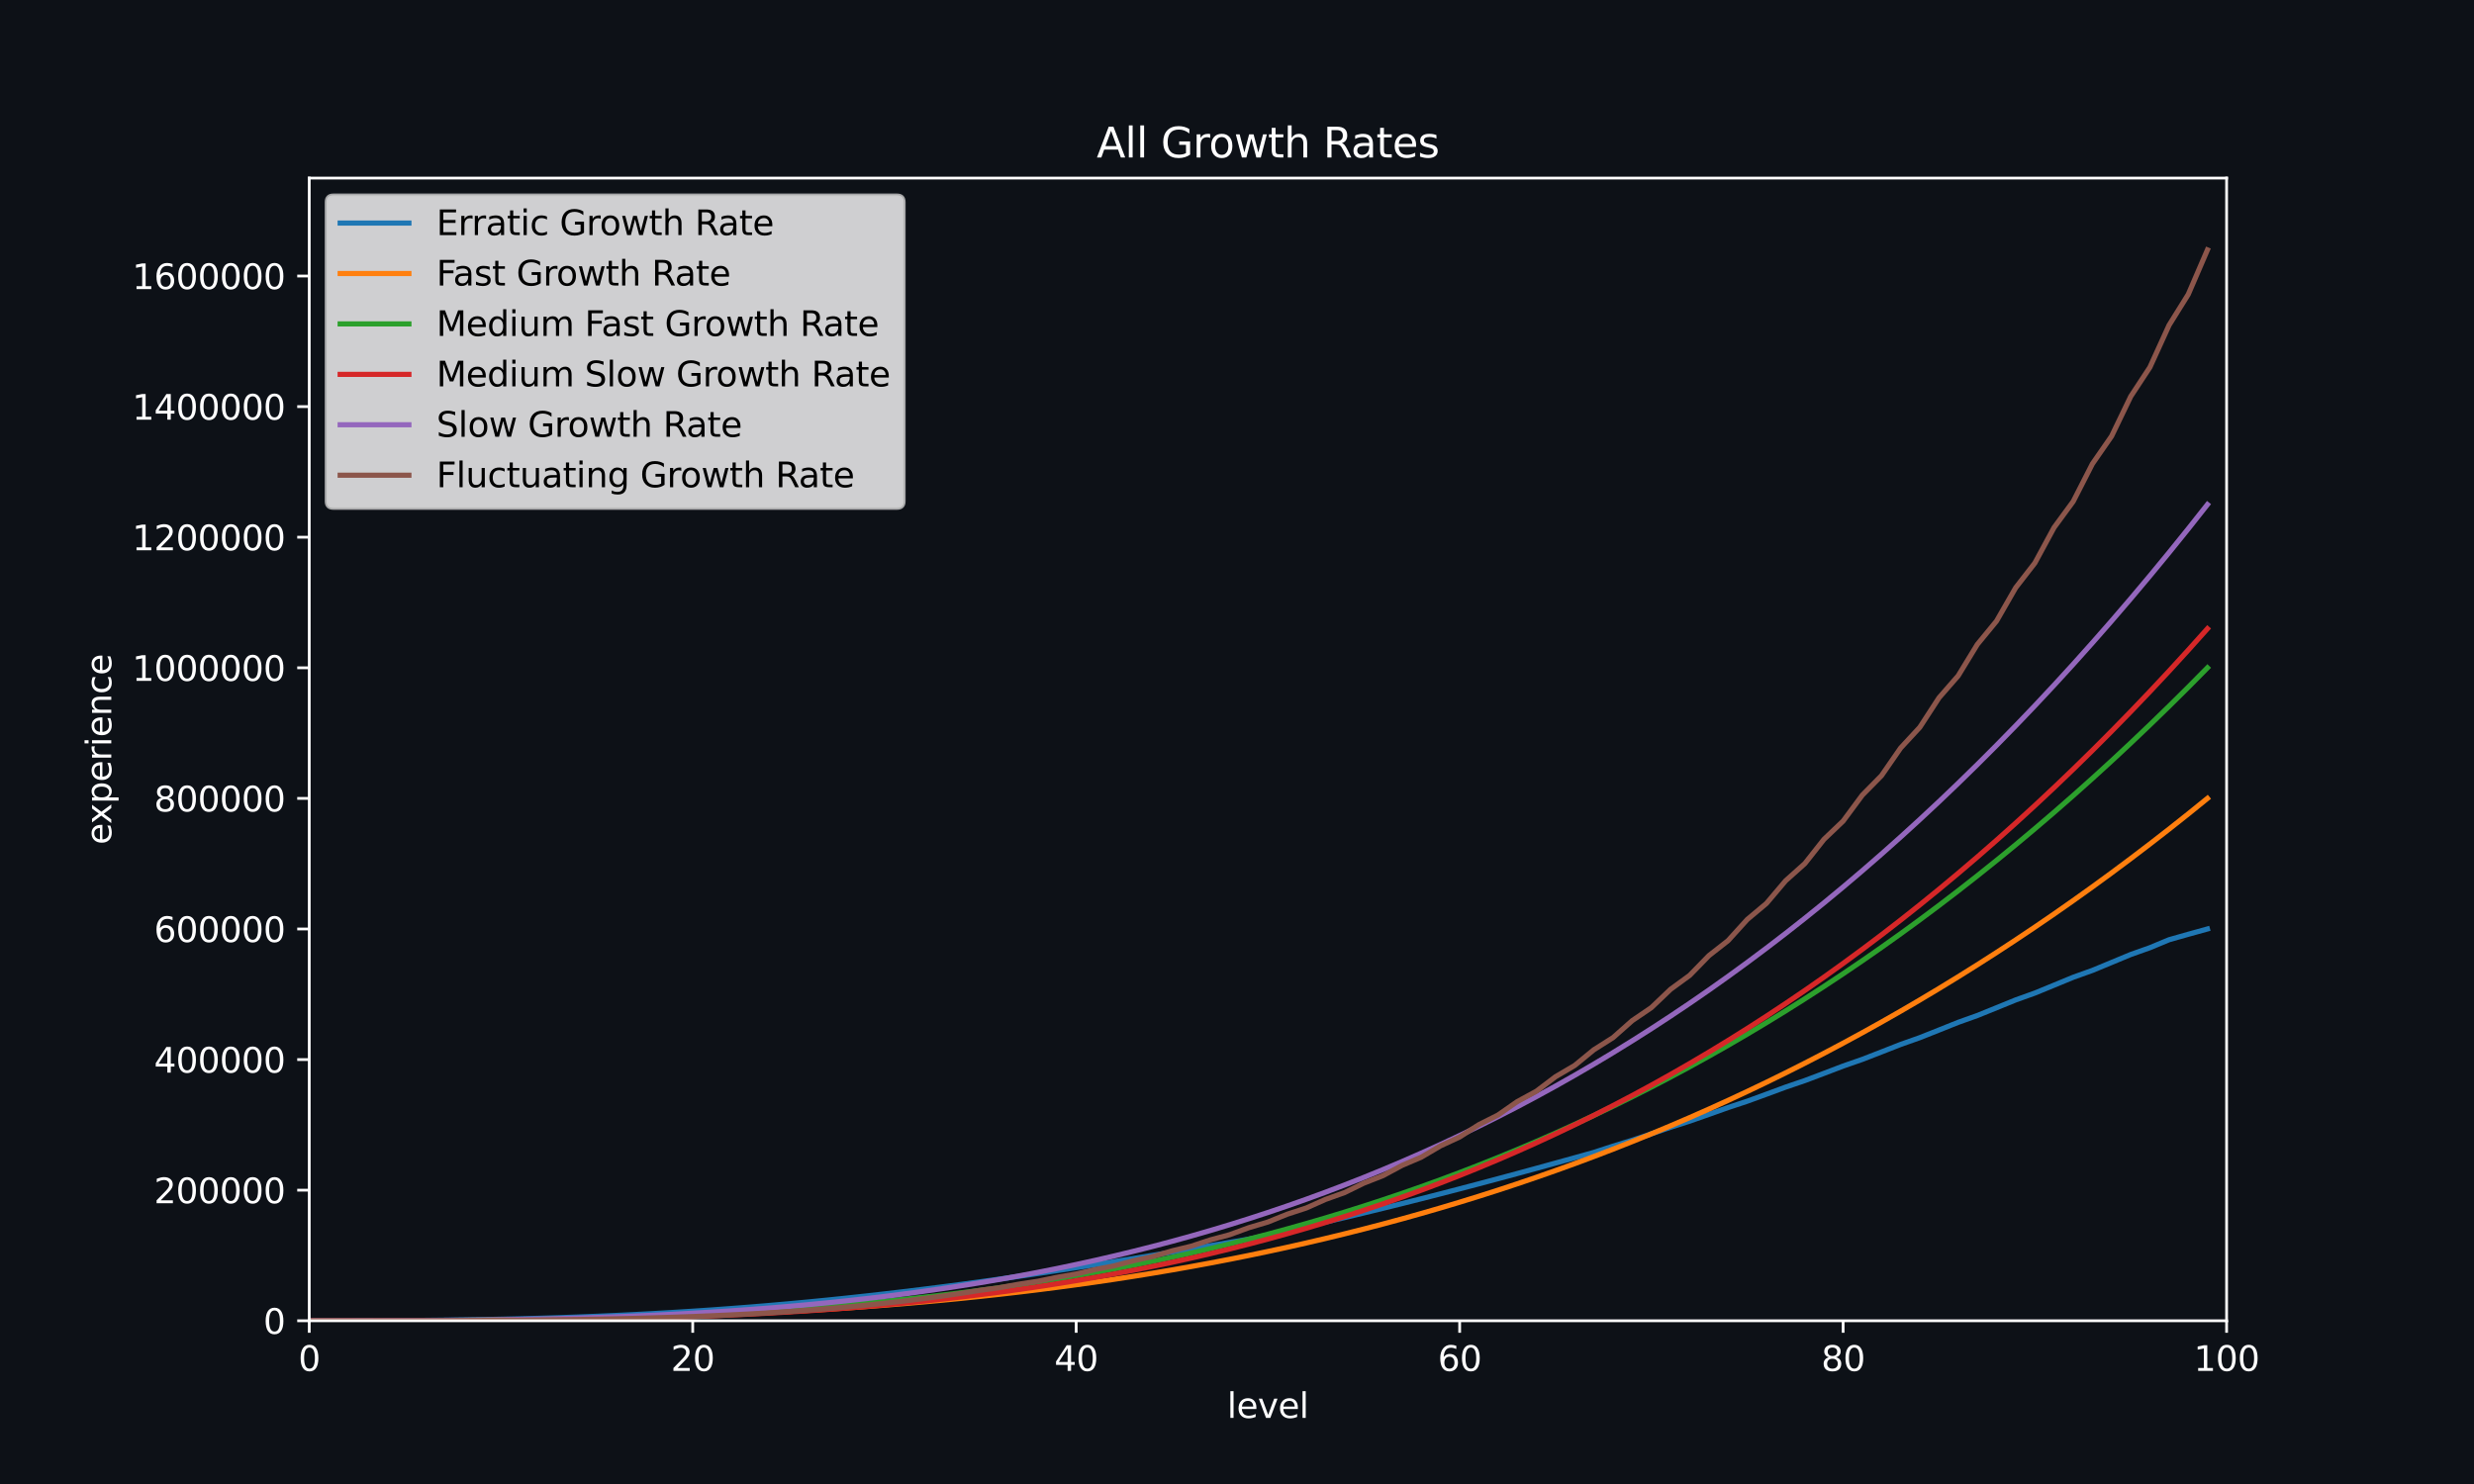 <?xml version="1.0" encoding="utf-8" standalone="no"?>
<!DOCTYPE svg PUBLIC "-//W3C//DTD SVG 1.1//EN"
  "http://www.w3.org/Graphics/SVG/1.1/DTD/svg11.dtd">
<svg xmlns:xlink="http://www.w3.org/1999/xlink" width="720pt" height="432pt" viewBox="0 0 720 432" xmlns="http://www.w3.org/2000/svg" version="1.1">
 <defs>
  <style type="text/css">*{stroke-linejoin: round; stroke-linecap: butt}</style>
 </defs>
 <g id="figure_1">
  <g id="patch_1">
   <path d="M 0 432 
L 720 432 
L 720 0 
L 0 0 
z
" style="fill: #0d1117"/>
  </g>
  <g id="axes_1">
   <g id="patch_2">
    <path d="M 90 384.48 
L 648 384.48 
L 648 51.84 
L 90 51.84 
z
" style="fill: #0d1117"/>
   </g>
   <g id="matplotlib.axis_1">
    <g id="xtick_1">
     <g id="line2d_1">
      <defs>
       <path id="mae6316d000" d="M 0 0 
L 0 3.5 
" style="stroke: #ffffff; stroke-width: 0.8"/>
      </defs>
      <g>
       <use xlink:href="#mae6316d000" x="90" y="384.48" style="fill: #ffffff; stroke: #ffffff; stroke-width: 0.8"/>
      </g>
     </g>
     <g id="text_1">
      <!-- 0 -->
      <g style="fill: #ffffff" transform="translate(86.819 399.078) scale(0.1 -0.1)">
       <defs>
        <path id="DejaVuSans-30" d="M 2034 4250 
Q 1547 4250 1301 3770 
Q 1056 3291 1056 2328 
Q 1056 1369 1301 889 
Q 1547 409 2034 409 
Q 2525 409 2770 889 
Q 3016 1369 3016 2328 
Q 3016 3291 2770 3770 
Q 2525 4250 2034 4250 
z
M 2034 4750 
Q 2819 4750 3233 4129 
Q 3647 3509 3647 2328 
Q 3647 1150 3233 529 
Q 2819 -91 2034 -91 
Q 1250 -91 836 529 
Q 422 1150 422 2328 
Q 422 3509 836 4129 
Q 1250 4750 2034 4750 
z
" transform="scale(0.016)"/>
       </defs>
       <use xlink:href="#DejaVuSans-30"/>
      </g>
     </g>
    </g>
    <g id="xtick_2">
     <g id="line2d_2">
      <g>
       <use xlink:href="#mae6316d000" x="201.6" y="384.48" style="fill: #ffffff; stroke: #ffffff; stroke-width: 0.8"/>
      </g>
     </g>
     <g id="text_2">
      <!-- 20 -->
      <g style="fill: #ffffff" transform="translate(195.238 399.078) scale(0.1 -0.1)">
       <defs>
        <path id="DejaVuSans-32" d="M 1228 531 
L 3431 531 
L 3431 0 
L 469 0 
L 469 531 
Q 828 903 1448 1529 
Q 2069 2156 2228 2338 
Q 2531 2678 2651 2914 
Q 2772 3150 2772 3378 
Q 2772 3750 2511 3984 
Q 2250 4219 1831 4219 
Q 1534 4219 1204 4116 
Q 875 4013 500 3803 
L 500 4441 
Q 881 4594 1212 4672 
Q 1544 4750 1819 4750 
Q 2544 4750 2975 4387 
Q 3406 4025 3406 3419 
Q 3406 3131 3298 2873 
Q 3191 2616 2906 2266 
Q 2828 2175 2409 1742 
Q 1991 1309 1228 531 
z
" transform="scale(0.016)"/>
       </defs>
       <use xlink:href="#DejaVuSans-32"/>
       <use xlink:href="#DejaVuSans-30" x="63.623"/>
      </g>
     </g>
    </g>
    <g id="xtick_3">
     <g id="line2d_3">
      <g>
       <use xlink:href="#mae6316d000" x="313.2" y="384.48" style="fill: #ffffff; stroke: #ffffff; stroke-width: 0.8"/>
      </g>
     </g>
     <g id="text_3">
      <!-- 40 -->
      <g style="fill: #ffffff" transform="translate(306.837 399.078) scale(0.1 -0.1)">
       <defs>
        <path id="DejaVuSans-34" d="M 2419 4116 
L 825 1625 
L 2419 1625 
L 2419 4116 
z
M 2253 4666 
L 3047 4666 
L 3047 1625 
L 3713 1625 
L 3713 1100 
L 3047 1100 
L 3047 0 
L 2419 0 
L 2419 1100 
L 313 1100 
L 313 1709 
L 2253 4666 
z
" transform="scale(0.016)"/>
       </defs>
       <use xlink:href="#DejaVuSans-34"/>
       <use xlink:href="#DejaVuSans-30" x="63.623"/>
      </g>
     </g>
    </g>
    <g id="xtick_4">
     <g id="line2d_4">
      <g>
       <use xlink:href="#mae6316d000" x="424.8" y="384.48" style="fill: #ffffff; stroke: #ffffff; stroke-width: 0.8"/>
      </g>
     </g>
     <g id="text_4">
      <!-- 60 -->
      <g style="fill: #ffffff" transform="translate(418.438 399.078) scale(0.1 -0.1)">
       <defs>
        <path id="DejaVuSans-36" d="M 2113 2584 
Q 1688 2584 1439 2293 
Q 1191 2003 1191 1497 
Q 1191 994 1439 701 
Q 1688 409 2113 409 
Q 2538 409 2786 701 
Q 3034 994 3034 1497 
Q 3034 2003 2786 2293 
Q 2538 2584 2113 2584 
z
M 3366 4563 
L 3366 3988 
Q 3128 4100 2886 4159 
Q 2644 4219 2406 4219 
Q 1781 4219 1451 3797 
Q 1122 3375 1075 2522 
Q 1259 2794 1537 2939 
Q 1816 3084 2150 3084 
Q 2853 3084 3261 2657 
Q 3669 2231 3669 1497 
Q 3669 778 3244 343 
Q 2819 -91 2113 -91 
Q 1303 -91 875 529 
Q 447 1150 447 2328 
Q 447 3434 972 4092 
Q 1497 4750 2381 4750 
Q 2619 4750 2861 4703 
Q 3103 4656 3366 4563 
z
" transform="scale(0.016)"/>
       </defs>
       <use xlink:href="#DejaVuSans-36"/>
       <use xlink:href="#DejaVuSans-30" x="63.623"/>
      </g>
     </g>
    </g>
    <g id="xtick_5">
     <g id="line2d_5">
      <g>
       <use xlink:href="#mae6316d000" x="536.4" y="384.48" style="fill: #ffffff; stroke: #ffffff; stroke-width: 0.8"/>
      </g>
     </g>
     <g id="text_5">
      <!-- 80 -->
      <g style="fill: #ffffff" transform="translate(530.038 399.078) scale(0.1 -0.1)">
       <defs>
        <path id="DejaVuSans-38" d="M 2034 2216 
Q 1584 2216 1326 1975 
Q 1069 1734 1069 1313 
Q 1069 891 1326 650 
Q 1584 409 2034 409 
Q 2484 409 2743 651 
Q 3003 894 3003 1313 
Q 3003 1734 2745 1975 
Q 2488 2216 2034 2216 
z
M 1403 2484 
Q 997 2584 770 2862 
Q 544 3141 544 3541 
Q 544 4100 942 4425 
Q 1341 4750 2034 4750 
Q 2731 4750 3128 4425 
Q 3525 4100 3525 3541 
Q 3525 3141 3298 2862 
Q 3072 2584 2669 2484 
Q 3125 2378 3379 2068 
Q 3634 1759 3634 1313 
Q 3634 634 3220 271 
Q 2806 -91 2034 -91 
Q 1263 -91 848 271 
Q 434 634 434 1313 
Q 434 1759 690 2068 
Q 947 2378 1403 2484 
z
M 1172 3481 
Q 1172 3119 1398 2916 
Q 1625 2713 2034 2713 
Q 2441 2713 2670 2916 
Q 2900 3119 2900 3481 
Q 2900 3844 2670 4047 
Q 2441 4250 2034 4250 
Q 1625 4250 1398 4047 
Q 1172 3844 1172 3481 
z
" transform="scale(0.016)"/>
       </defs>
       <use xlink:href="#DejaVuSans-38"/>
       <use xlink:href="#DejaVuSans-30" x="63.623"/>
      </g>
     </g>
    </g>
    <g id="xtick_6">
     <g id="line2d_6">
      <g>
       <use xlink:href="#mae6316d000" x="648" y="384.48" style="fill: #ffffff; stroke: #ffffff; stroke-width: 0.8"/>
      </g>
     </g>
     <g id="text_6">
      <!-- 100 -->
      <g style="fill: #ffffff" transform="translate(638.456 399.078) scale(0.1 -0.1)">
       <defs>
        <path id="DejaVuSans-31" d="M 794 531 
L 1825 531 
L 1825 4091 
L 703 3866 
L 703 4441 
L 1819 4666 
L 2450 4666 
L 2450 531 
L 3481 531 
L 3481 0 
L 794 0 
L 794 531 
z
" transform="scale(0.016)"/>
       </defs>
       <use xlink:href="#DejaVuSans-31"/>
       <use xlink:href="#DejaVuSans-30" x="63.623"/>
       <use xlink:href="#DejaVuSans-30" x="127.246"/>
      </g>
     </g>
    </g>
    <g id="text_7">
     <!-- level -->
     <g style="fill: #ffffff" transform="translate(357.109 412.757) scale(0.1 -0.1)">
      <defs>
       <path id="DejaVuSans-6c" d="M 603 4863 
L 1178 4863 
L 1178 0 
L 603 0 
L 603 4863 
z
" transform="scale(0.016)"/>
       <path id="DejaVuSans-65" d="M 3597 1894 
L 3597 1613 
L 953 1613 
Q 991 1019 1311 708 
Q 1631 397 2203 397 
Q 2534 397 2845 478 
Q 3156 559 3463 722 
L 3463 178 
Q 3153 47 2828 -22 
Q 2503 -91 2169 -91 
Q 1331 -91 842 396 
Q 353 884 353 1716 
Q 353 2575 817 3079 
Q 1281 3584 2069 3584 
Q 2775 3584 3186 3129 
Q 3597 2675 3597 1894 
z
M 3022 2063 
Q 3016 2534 2758 2815 
Q 2500 3097 2075 3097 
Q 1594 3097 1305 2825 
Q 1016 2553 972 2059 
L 3022 2063 
z
" transform="scale(0.016)"/>
       <path id="DejaVuSans-76" d="M 191 3500 
L 800 3500 
L 1894 563 
L 2988 3500 
L 3597 3500 
L 2284 0 
L 1503 0 
L 191 3500 
z
" transform="scale(0.016)"/>
      </defs>
      <use xlink:href="#DejaVuSans-6c"/>
      <use xlink:href="#DejaVuSans-65" x="27.783"/>
      <use xlink:href="#DejaVuSans-76" x="89.307"/>
      <use xlink:href="#DejaVuSans-65" x="148.486"/>
      <use xlink:href="#DejaVuSans-6c" x="210.01"/>
     </g>
    </g>
   </g>
   <g id="matplotlib.axis_2">
    <g id="ytick_1">
     <g id="line2d_7">
      <defs>
       <path id="mcef478764b" d="M 0 0 
L -3.5 0 
" style="stroke: #ffffff; stroke-width: 0.8"/>
      </defs>
      <g>
       <use xlink:href="#mcef478764b" x="90" y="384.48" style="fill: #ffffff; stroke: #ffffff; stroke-width: 0.8"/>
      </g>
     </g>
     <g id="text_8">
      <!-- 0 -->
      <g style="fill: #ffffff" transform="translate(76.638 388.279) scale(0.1 -0.1)">
       <use xlink:href="#DejaVuSans-30"/>
      </g>
     </g>
    </g>
    <g id="ytick_2">
     <g id="line2d_8">
      <g>
       <use xlink:href="#mcef478764b" x="90" y="346.464" style="fill: #ffffff; stroke: #ffffff; stroke-width: 0.8"/>
      </g>
     </g>
     <g id="text_9">
      <!-- 200000 -->
      <g style="fill: #ffffff" transform="translate(44.825 350.263) scale(0.1 -0.1)">
       <use xlink:href="#DejaVuSans-32"/>
       <use xlink:href="#DejaVuSans-30" x="63.623"/>
       <use xlink:href="#DejaVuSans-30" x="127.246"/>
       <use xlink:href="#DejaVuSans-30" x="190.869"/>
       <use xlink:href="#DejaVuSans-30" x="254.492"/>
       <use xlink:href="#DejaVuSans-30" x="318.115"/>
      </g>
     </g>
    </g>
    <g id="ytick_3">
     <g id="line2d_9">
      <g>
       <use xlink:href="#mcef478764b" x="90" y="308.448" style="fill: #ffffff; stroke: #ffffff; stroke-width: 0.8"/>
      </g>
     </g>
     <g id="text_10">
      <!-- 400000 -->
      <g style="fill: #ffffff" transform="translate(44.825 312.247) scale(0.1 -0.1)">
       <use xlink:href="#DejaVuSans-34"/>
       <use xlink:href="#DejaVuSans-30" x="63.623"/>
       <use xlink:href="#DejaVuSans-30" x="127.246"/>
       <use xlink:href="#DejaVuSans-30" x="190.869"/>
       <use xlink:href="#DejaVuSans-30" x="254.492"/>
       <use xlink:href="#DejaVuSans-30" x="318.115"/>
      </g>
     </g>
    </g>
    <g id="ytick_4">
     <g id="line2d_10">
      <g>
       <use xlink:href="#mcef478764b" x="90" y="270.432" style="fill: #ffffff; stroke: #ffffff; stroke-width: 0.8"/>
      </g>
     </g>
     <g id="text_11">
      <!-- 600000 -->
      <g style="fill: #ffffff" transform="translate(44.825 274.231) scale(0.1 -0.1)">
       <use xlink:href="#DejaVuSans-36"/>
       <use xlink:href="#DejaVuSans-30" x="63.623"/>
       <use xlink:href="#DejaVuSans-30" x="127.246"/>
       <use xlink:href="#DejaVuSans-30" x="190.869"/>
       <use xlink:href="#DejaVuSans-30" x="254.492"/>
       <use xlink:href="#DejaVuSans-30" x="318.115"/>
      </g>
     </g>
    </g>
    <g id="ytick_5">
     <g id="line2d_11">
      <g>
       <use xlink:href="#mcef478764b" x="90" y="232.416" style="fill: #ffffff; stroke: #ffffff; stroke-width: 0.8"/>
      </g>
     </g>
     <g id="text_12">
      <!-- 800000 -->
      <g style="fill: #ffffff" transform="translate(44.825 236.215) scale(0.1 -0.1)">
       <use xlink:href="#DejaVuSans-38"/>
       <use xlink:href="#DejaVuSans-30" x="63.623"/>
       <use xlink:href="#DejaVuSans-30" x="127.246"/>
       <use xlink:href="#DejaVuSans-30" x="190.869"/>
       <use xlink:href="#DejaVuSans-30" x="254.492"/>
       <use xlink:href="#DejaVuSans-30" x="318.115"/>
      </g>
     </g>
    </g>
    <g id="ytick_6">
     <g id="line2d_12">
      <g>
       <use xlink:href="#mcef478764b" x="90" y="194.4" style="fill: #ffffff; stroke: #ffffff; stroke-width: 0.8"/>
      </g>
     </g>
     <g id="text_13">
      <!-- 1000000 -->
      <g style="fill: #ffffff" transform="translate(38.462 198.199) scale(0.1 -0.1)">
       <use xlink:href="#DejaVuSans-31"/>
       <use xlink:href="#DejaVuSans-30" x="63.623"/>
       <use xlink:href="#DejaVuSans-30" x="127.246"/>
       <use xlink:href="#DejaVuSans-30" x="190.869"/>
       <use xlink:href="#DejaVuSans-30" x="254.492"/>
       <use xlink:href="#DejaVuSans-30" x="318.115"/>
       <use xlink:href="#DejaVuSans-30" x="381.738"/>
      </g>
     </g>
    </g>
    <g id="ytick_7">
     <g id="line2d_13">
      <g>
       <use xlink:href="#mcef478764b" x="90" y="156.384" style="fill: #ffffff; stroke: #ffffff; stroke-width: 0.8"/>
      </g>
     </g>
     <g id="text_14">
      <!-- 1200000 -->
      <g style="fill: #ffffff" transform="translate(38.462 160.183) scale(0.1 -0.1)">
       <use xlink:href="#DejaVuSans-31"/>
       <use xlink:href="#DejaVuSans-32" x="63.623"/>
       <use xlink:href="#DejaVuSans-30" x="127.246"/>
       <use xlink:href="#DejaVuSans-30" x="190.869"/>
       <use xlink:href="#DejaVuSans-30" x="254.492"/>
       <use xlink:href="#DejaVuSans-30" x="318.115"/>
       <use xlink:href="#DejaVuSans-30" x="381.738"/>
      </g>
     </g>
    </g>
    <g id="ytick_8">
     <g id="line2d_14">
      <g>
       <use xlink:href="#mcef478764b" x="90" y="118.368" style="fill: #ffffff; stroke: #ffffff; stroke-width: 0.8"/>
      </g>
     </g>
     <g id="text_15">
      <!-- 1400000 -->
      <g style="fill: #ffffff" transform="translate(38.462 122.167) scale(0.1 -0.1)">
       <use xlink:href="#DejaVuSans-31"/>
       <use xlink:href="#DejaVuSans-34" x="63.623"/>
       <use xlink:href="#DejaVuSans-30" x="127.246"/>
       <use xlink:href="#DejaVuSans-30" x="190.869"/>
       <use xlink:href="#DejaVuSans-30" x="254.492"/>
       <use xlink:href="#DejaVuSans-30" x="318.115"/>
       <use xlink:href="#DejaVuSans-30" x="381.738"/>
      </g>
     </g>
    </g>
    <g id="ytick_9">
     <g id="line2d_15">
      <g>
       <use xlink:href="#mcef478764b" x="90" y="80.352" style="fill: #ffffff; stroke: #ffffff; stroke-width: 0.8"/>
      </g>
     </g>
     <g id="text_16">
      <!-- 1600000 -->
      <g style="fill: #ffffff" transform="translate(38.462 84.151) scale(0.1 -0.1)">
       <use xlink:href="#DejaVuSans-31"/>
       <use xlink:href="#DejaVuSans-36" x="63.623"/>
       <use xlink:href="#DejaVuSans-30" x="127.246"/>
       <use xlink:href="#DejaVuSans-30" x="190.869"/>
       <use xlink:href="#DejaVuSans-30" x="254.492"/>
       <use xlink:href="#DejaVuSans-30" x="318.115"/>
       <use xlink:href="#DejaVuSans-30" x="381.738"/>
      </g>
     </g>
    </g>
    <g id="text_17">
     <!-- experience -->
     <g style="fill: #ffffff" transform="translate(32.383 245.875) rotate(-90) scale(0.1 -0.1)">
      <defs>
       <path id="DejaVuSans-78" d="M 3513 3500 
L 2247 1797 
L 3578 0 
L 2900 0 
L 1881 1375 
L 863 0 
L 184 0 
L 1544 1831 
L 300 3500 
L 978 3500 
L 1906 2253 
L 2834 3500 
L 3513 3500 
z
" transform="scale(0.016)"/>
       <path id="DejaVuSans-70" d="M 1159 525 
L 1159 -1331 
L 581 -1331 
L 581 3500 
L 1159 3500 
L 1159 2969 
Q 1341 3281 1617 3432 
Q 1894 3584 2278 3584 
Q 2916 3584 3314 3078 
Q 3713 2572 3713 1747 
Q 3713 922 3314 415 
Q 2916 -91 2278 -91 
Q 1894 -91 1617 61 
Q 1341 213 1159 525 
z
M 3116 1747 
Q 3116 2381 2855 2742 
Q 2594 3103 2138 3103 
Q 1681 3103 1420 2742 
Q 1159 2381 1159 1747 
Q 1159 1113 1420 752 
Q 1681 391 2138 391 
Q 2594 391 2855 752 
Q 3116 1113 3116 1747 
z
" transform="scale(0.016)"/>
       <path id="DejaVuSans-72" d="M 2631 2963 
Q 2534 3019 2420 3045 
Q 2306 3072 2169 3072 
Q 1681 3072 1420 2755 
Q 1159 2438 1159 1844 
L 1159 0 
L 581 0 
L 581 3500 
L 1159 3500 
L 1159 2956 
Q 1341 3275 1631 3429 
Q 1922 3584 2338 3584 
Q 2397 3584 2469 3576 
Q 2541 3569 2628 3553 
L 2631 2963 
z
" transform="scale(0.016)"/>
       <path id="DejaVuSans-69" d="M 603 3500 
L 1178 3500 
L 1178 0 
L 603 0 
L 603 3500 
z
M 603 4863 
L 1178 4863 
L 1178 4134 
L 603 4134 
L 603 4863 
z
" transform="scale(0.016)"/>
       <path id="DejaVuSans-6e" d="M 3513 2113 
L 3513 0 
L 2938 0 
L 2938 2094 
Q 2938 2591 2744 2837 
Q 2550 3084 2163 3084 
Q 1697 3084 1428 2787 
Q 1159 2491 1159 1978 
L 1159 0 
L 581 0 
L 581 3500 
L 1159 3500 
L 1159 2956 
Q 1366 3272 1645 3428 
Q 1925 3584 2291 3584 
Q 2894 3584 3203 3211 
Q 3513 2838 3513 2113 
z
" transform="scale(0.016)"/>
       <path id="DejaVuSans-63" d="M 3122 3366 
L 3122 2828 
Q 2878 2963 2633 3030 
Q 2388 3097 2138 3097 
Q 1578 3097 1268 2742 
Q 959 2388 959 1747 
Q 959 1106 1268 751 
Q 1578 397 2138 397 
Q 2388 397 2633 464 
Q 2878 531 3122 666 
L 3122 134 
Q 2881 22 2623 -34 
Q 2366 -91 2075 -91 
Q 1284 -91 818 406 
Q 353 903 353 1747 
Q 353 2603 823 3093 
Q 1294 3584 2113 3584 
Q 2378 3584 2631 3529 
Q 2884 3475 3122 3366 
z
" transform="scale(0.016)"/>
      </defs>
      <use xlink:href="#DejaVuSans-65"/>
      <use xlink:href="#DejaVuSans-78" x="59.773"/>
      <use xlink:href="#DejaVuSans-70" x="118.953"/>
      <use xlink:href="#DejaVuSans-65" x="182.43"/>
      <use xlink:href="#DejaVuSans-72" x="243.953"/>
      <use xlink:href="#DejaVuSans-69" x="285.066"/>
      <use xlink:href="#DejaVuSans-65" x="312.85"/>
      <use xlink:href="#DejaVuSans-6e" x="374.373"/>
      <use xlink:href="#DejaVuSans-63" x="437.752"/>
      <use xlink:href="#DejaVuSans-65" x="492.732"/>
     </g>
    </g>
   </g>
   <g id="line2d_16">
    <path d="M 90 384.48 
L 95.58 384.477 
L 101.16 384.47 
L 106.74 384.457 
L 112.32 384.435 
L 117.9 384.403 
L 123.48 384.359 
L 129.06 384.301 
L 134.64 384.228 
L 140.22 384.138 
L 145.8 384.03 
L 151.38 383.902 
L 156.96 383.754 
L 162.54 383.583 
L 168.12 383.39 
L 173.7 383.172 
L 179.28 382.93 
L 184.86 382.662 
L 190.44 382.368 
L 196.02 382.047 
L 201.6 381.699 
L 207.18 381.323 
L 212.76 380.918 
L 218.34 380.486 
L 223.92 380.025 
L 229.5 379.536 
L 235.08 379.018 
L 240.66 378.472 
L 246.24 377.897 
L 251.82 377.295 
L 257.4 376.666 
L 262.98 376.009 
L 268.56 375.327 
L 274.14 374.618 
L 279.72 373.886 
L 285.3 373.129 
L 290.88 372.349 
L 296.46 371.547 
L 302.04 370.724 
L 307.62 369.882 
L 313.2 369.022 
L 318.78 368.144 
L 324.36 367.252 
L 329.94 366.345 
L 335.52 365.427 
L 341.1 364.498 
L 346.68 363.561 
L 352.26 362.618 
L 357.84 361.67 
L 363.42 360.72 
L 369 359.518 
L 374.58 358.288 
L 380.16 357.031 
L 385.74 355.747 
L 391.32 354.437 
L 396.9 353.102 
L 402.48 351.743 
L 408.06 350.36 
L 413.64 348.955 
L 419.22 347.528 
L 424.8 346.081 
L 430.38 344.615 
L 435.96 343.13 
L 441.54 341.628 
L 447.12 340.109 
L 452.7 338.576 
L 458.28 337.03 
L 463.86 335.471 
L 469.44 333.651 
L 475.02 331.931 
L 480.6 330.055 
L 486.18 328.148 
L 491.76 326.36 
L 497.34 324.401 
L 502.92 322.413 
L 508.5 320.565 
L 514.08 318.529 
L 519.66 316.467 
L 525.24 314.567 
L 530.82 312.462 
L 536.4 310.334 
L 541.98 308.392 
L 547.56 306.227 
L 553.14 304.04 
L 558.72 302.067 
L 564.3 299.849 
L 569.88 297.613 
L 575.46 295.62 
L 581.04 293.36 
L 586.62 291.085 
L 592.2 289.083 
L 597.78 286.791 
L 603.36 284.489 
L 608.94 282.491 
L 614.52 280.179 
L 620.1 277.86 
L 625.68 275.881 
L 631.26 273.561 
L 636.84 271.975 
L 642.42 270.432 
" clip-path="url(#p567d012923)" style="fill: none; stroke: #1f77b4; stroke-width: 1.5; stroke-linecap: square"/>
   </g>
   <g id="line2d_17">
    <path d="M 90 384.48 
L 95.58 384.479 
L 101.16 384.476 
L 106.74 384.47 
L 112.32 384.461 
L 117.9 384.447 
L 123.48 384.428 
L 129.06 384.402 
L 134.64 384.369 
L 140.22 384.328 
L 145.8 384.278 
L 151.38 384.217 
L 156.96 384.146 
L 162.54 384.063 
L 168.12 383.967 
L 173.7 383.857 
L 179.28 383.733 
L 184.86 383.593 
L 190.44 383.437 
L 196.02 383.263 
L 201.6 383.072 
L 207.18 382.861 
L 212.76 382.63 
L 218.34 382.378 
L 223.92 382.104 
L 229.5 381.807 
L 235.08 381.487 
L 240.66 381.142 
L 246.24 380.771 
L 251.82 380.374 
L 257.4 379.95 
L 262.98 379.497 
L 268.56 379.015 
L 274.14 378.503 
L 279.72 377.96 
L 285.3 377.385 
L 290.88 376.778 
L 296.46 376.136 
L 302.04 375.46 
L 307.62 374.748 
L 313.2 374 
L 318.78 373.214 
L 324.36 372.39 
L 329.94 371.527 
L 335.52 370.623 
L 341.1 369.679 
L 346.68 368.692 
L 352.26 367.663 
L 357.84 366.59 
L 363.42 365.472 
L 369 364.309 
L 374.58 363.099 
L 380.16 361.841 
L 385.74 360.535 
L 391.32 359.18 
L 396.9 357.775 
L 402.48 356.319 
L 408.06 354.811 
L 413.64 353.249 
L 419.22 351.634 
L 424.8 349.965 
L 430.38 348.239 
L 435.96 346.457 
L 441.54 344.617 
L 447.12 342.719 
L 452.7 340.762 
L 458.28 338.745 
L 463.86 336.666 
L 469.44 334.526 
L 475.02 332.322 
L 480.6 330.055 
L 486.18 327.722 
L 491.76 325.325 
L 497.34 322.86 
L 502.92 320.328 
L 508.5 317.728 
L 514.08 315.058 
L 519.66 312.318 
L 525.24 309.507 
L 530.82 306.623 
L 536.4 303.667 
L 541.98 300.637 
L 547.56 297.532 
L 553.14 294.351 
L 558.72 291.094 
L 564.3 287.759 
L 569.88 284.345 
L 575.46 280.853 
L 581.04 277.28 
L 586.62 273.625 
L 592.2 269.889 
L 597.78 266.07 
L 603.36 262.166 
L 608.94 258.178 
L 614.52 254.104 
L 620.1 249.944 
L 625.68 245.695 
L 631.26 241.359 
L 636.84 236.932 
L 642.42 232.416 
" clip-path="url(#p567d012923)" style="fill: none; stroke: #ff7f0e; stroke-width: 1.5; stroke-linecap: square"/>
   </g>
   <g id="line2d_18">
    <path d="M 90 384.48 
L 95.58 384.478 
L 101.16 384.475 
L 106.74 384.468 
L 112.32 384.456 
L 117.9 384.439 
L 123.48 384.415 
L 129.06 384.383 
L 134.64 384.341 
L 140.22 384.29 
L 145.8 384.227 
L 151.38 384.152 
L 156.96 384.062 
L 162.54 383.958 
L 168.12 383.838 
L 173.7 383.701 
L 179.28 383.546 
L 184.86 383.371 
L 190.44 383.176 
L 196.02 382.959 
L 201.6 382.72 
L 207.18 382.456 
L 212.76 382.167 
L 218.34 381.852 
L 223.92 381.51 
L 229.5 381.139 
L 235.08 380.739 
L 240.66 380.307 
L 246.24 379.844 
L 251.82 379.348 
L 257.4 378.817 
L 262.98 378.251 
L 268.56 377.649 
L 274.14 377.009 
L 279.72 376.33 
L 285.3 375.612 
L 290.88 374.852 
L 296.46 374.05 
L 302.04 373.205 
L 307.62 372.315 
L 313.2 371.379 
L 318.78 370.397 
L 324.36 369.367 
L 329.94 368.288 
L 335.52 367.159 
L 341.1 365.978 
L 346.68 364.745 
L 352.26 363.459 
L 357.84 362.117 
L 363.42 360.72 
L 369 359.266 
L 374.58 357.753 
L 380.16 356.181 
L 385.74 354.549 
L 391.32 352.855 
L 396.9 351.099 
L 402.48 349.279 
L 408.06 347.393 
L 413.64 345.442 
L 419.22 343.423 
L 424.8 341.335 
L 430.38 339.179 
L 435.96 336.951 
L 441.54 334.652 
L 447.12 332.279 
L 452.7 329.833 
L 458.28 327.311 
L 463.86 324.713 
L 469.44 322.037 
L 475.02 319.283 
L 480.6 316.448 
L 486.18 313.533 
L 491.76 310.536 
L 497.34 307.455 
L 502.92 304.29 
L 508.5 301.039 
L 514.08 297.702 
L 519.66 294.277 
L 525.24 290.763 
L 530.82 287.159 
L 536.4 283.464 
L 541.98 279.676 
L 547.56 275.795 
L 553.14 271.819 
L 558.72 267.747 
L 564.3 263.578 
L 569.88 259.312 
L 575.46 254.946 
L 581.04 250.479 
L 586.62 245.912 
L 592.2 241.241 
L 597.78 236.467 
L 603.36 231.588 
L 608.94 226.603 
L 614.52 221.51 
L 620.1 216.309 
L 625.68 210.999 
L 631.26 205.578 
L 636.84 200.046 
L 642.42 194.4 
" clip-path="url(#p567d012923)" style="fill: none; stroke: #2ca02c; stroke-width: 1.5; stroke-linecap: square"/>
   </g>
   <g id="line2d_19">
    <path d="M 90 384.48 
L 95.58 384.478 
L 101.16 384.469 
L 106.74 384.462 
L 112.32 384.454 
L 117.9 384.446 
L 123.48 384.435 
L 129.06 384.42 
L 134.64 384.4 
L 140.22 384.374 
L 145.8 384.339 
L 151.38 384.295 
L 156.96 384.24 
L 162.54 384.174 
L 168.12 384.093 
L 173.7 383.998 
L 179.28 383.887 
L 184.86 383.758 
L 190.44 383.61 
L 196.02 383.442 
L 201.6 383.252 
L 207.18 383.04 
L 212.76 382.803 
L 218.34 382.54 
L 223.92 382.249 
L 229.5 381.931 
L 235.08 381.582 
L 240.66 381.203 
L 246.24 380.79 
L 251.82 380.344 
L 257.4 379.862 
L 262.98 379.344 
L 268.56 378.787 
L 274.14 378.191 
L 279.72 377.554 
L 285.3 376.875 
L 290.88 376.153 
L 296.46 375.385 
L 302.04 374.572 
L 307.62 373.71 
L 313.2 372.8 
L 318.78 371.839 
L 324.36 370.826 
L 329.94 369.76 
L 335.52 368.64 
L 341.1 367.463 
L 346.68 366.23 
L 352.26 364.938 
L 357.84 363.586 
L 363.42 362.172 
L 369 360.696 
L 374.58 359.156 
L 380.16 357.55 
L 385.74 355.878 
L 391.32 354.137 
L 396.9 352.326 
L 402.48 350.445 
L 408.06 348.491 
L 413.64 346.464 
L 419.22 344.362 
L 424.8 342.183 
L 430.38 339.927 
L 435.96 337.591 
L 441.54 335.175 
L 447.12 332.677 
L 452.7 330.095 
L 458.28 327.429 
L 463.86 324.677 
L 469.44 321.838 
L 475.02 318.91 
L 480.6 315.892 
L 486.18 312.782 
L 491.76 309.58 
L 497.34 306.283 
L 502.92 302.891 
L 508.5 299.402 
L 514.08 295.815 
L 519.66 292.127 
L 525.24 288.339 
L 530.82 284.448 
L 536.4 280.454 
L 541.98 276.355 
L 547.56 272.149 
L 553.14 267.835 
L 558.72 263.411 
L 564.3 258.878 
L 569.88 254.232 
L 575.46 249.473 
L 581.04 244.599 
L 586.62 239.609 
L 592.2 234.501 
L 597.78 229.275 
L 603.36 223.928 
L 608.94 218.46 
L 614.52 212.869 
L 620.1 207.154 
L 625.68 201.313 
L 631.26 195.345 
L 636.84 189.248 
L 642.42 183.022 
" clip-path="url(#p567d012923)" style="fill: none; stroke: #d62728; stroke-width: 1.5; stroke-linecap: square"/>
   </g>
   <g id="line2d_20">
    <path d="M 90 384.48 
L 95.58 384.478 
L 101.16 384.474 
L 106.74 384.465 
L 112.32 384.45 
L 117.9 384.429 
L 123.48 384.399 
L 129.06 384.358 
L 134.64 384.307 
L 140.22 384.242 
L 145.8 384.164 
L 151.38 384.069 
L 156.96 383.958 
L 162.54 383.828 
L 168.12 383.678 
L 173.7 383.507 
L 179.28 383.313 
L 184.86 383.094 
L 190.44 382.85 
L 196.02 382.579 
L 201.6 382.28 
L 207.18 381.95 
L 212.76 381.589 
L 218.34 381.195 
L 223.92 380.768 
L 229.5 380.304 
L 235.08 379.803 
L 240.66 379.264 
L 246.24 378.685 
L 251.82 378.065 
L 257.4 377.402 
L 262.98 376.694 
L 268.56 375.941 
L 274.14 375.141 
L 279.72 374.293 
L 285.3 373.395 
L 290.88 372.445 
L 296.46 371.442 
L 302.04 370.386 
L 307.62 369.274 
L 313.2 368.104 
L 318.78 366.877 
L 324.36 365.589 
L 329.94 364.24 
L 335.52 362.829 
L 341.1 361.353 
L 346.68 359.812 
L 352.26 358.203 
L 357.84 356.527 
L 363.42 354.78 
L 369 352.962 
L 374.58 351.072 
L 380.16 349.107 
L 385.74 347.067 
L 391.32 344.949 
L 396.9 342.754 
L 402.48 340.478 
L 408.06 338.121 
L 413.64 335.682 
L 419.22 333.158 
L 424.8 330.549 
L 430.38 327.853 
L 435.96 325.069 
L 441.54 322.195 
L 447.12 319.229 
L 452.7 316.171 
L 458.28 313.019 
L 463.86 309.771 
L 469.44 306.426 
L 475.02 302.983 
L 480.6 299.44 
L 486.18 295.796 
L 491.76 292.05 
L 497.34 288.199 
L 502.92 284.243 
L 508.5 280.179 
L 514.08 276.008 
L 519.66 271.726 
L 525.24 267.334 
L 530.82 262.829 
L 536.4 258.21 
L 541.98 253.475 
L 547.56 248.624 
L 553.14 243.654 
L 558.72 238.564 
L 564.3 233.353 
L 569.88 228.02 
L 575.46 222.562 
L 581.04 216.979 
L 586.62 211.27 
L 592.2 205.432 
L 597.78 199.464 
L 603.36 193.365 
L 608.94 187.133 
L 614.52 180.768 
L 620.1 174.267 
L 625.68 167.629 
L 631.26 160.853 
L 636.84 153.937 
L 642.42 146.88 
" clip-path="url(#p567d012923)" style="fill: none; stroke: #9467bd; stroke-width: 1.5; stroke-linecap: square"/>
   </g>
   <g id="line2d_21">
    <path d="M 90 384.48 
L 95.58 384.479 
L 101.16 384.478 
L 106.74 384.474 
L 112.32 384.468 
L 117.9 384.459 
L 123.48 384.446 
L 129.06 384.428 
L 134.64 384.405 
L 140.22 384.377 
L 145.8 384.338 
L 151.38 384.296 
L 156.96 384.246 
L 162.54 384.178 
L 168.12 384.108 
L 173.7 384.013 
L 179.28 383.901 
L 184.86 383.771 
L 190.44 383.62 
L 196.02 383.446 
L 201.6 383.248 
L 207.18 383.023 
L 212.76 382.769 
L 218.34 382.483 
L 223.92 382.163 
L 229.5 381.807 
L 235.08 381.412 
L 240.66 380.975 
L 246.24 380.493 
L 251.82 379.964 
L 257.4 379.384 
L 262.98 378.75 
L 268.56 378.059 
L 274.14 377.308 
L 279.72 376.493 
L 285.3 375.612 
L 290.88 374.852 
L 296.46 373.841 
L 302.04 372.979 
L 307.62 371.828 
L 313.2 370.856 
L 318.78 369.552 
L 324.36 368.461 
L 329.94 366.993 
L 335.52 365.773 
L 341.1 364.128 
L 346.68 362.772 
L 352.26 360.936 
L 357.84 359.434 
L 363.42 357.394 
L 369 355.736 
L 374.58 353.477 
L 380.16 351.654 
L 385.74 349.162 
L 391.32 347.163 
L 396.9 344.423 
L 402.48 342.238 
L 408.06 339.234 
L 413.64 336.853 
L 419.22 333.569 
L 424.8 330.981 
L 430.38 327.4 
L 435.96 324.594 
L 441.54 320.7 
L 447.12 317.663 
L 452.7 313.439 
L 458.28 310.16 
L 463.86 305.587 
L 469.44 302.055 
L 475.02 297.115 
L 480.6 293.318 
L 486.18 287.992 
L 491.76 283.916 
L 497.34 278.186 
L 502.92 273.818 
L 508.5 267.663 
L 514.08 262.991 
L 519.66 256.392 
L 525.24 251.402 
L 530.82 244.338 
L 536.4 239.017 
L 541.98 231.466 
L 547.56 225.8 
L 553.14 217.742 
L 558.72 211.715 
L 564.3 203.128 
L 569.88 196.728 
L 575.46 187.588 
L 581.04 180.799 
L 586.62 171.085 
L 592.2 163.892 
L 597.78 153.58 
L 603.36 145.968 
L 608.94 135.034 
L 614.52 126.988 
L 620.1 115.407 
L 625.68 106.911 
L 631.26 94.659 
L 636.84 85.696 
L 642.42 72.749 
" clip-path="url(#p567d012923)" style="fill: none; stroke: #8c564b; stroke-width: 1.5; stroke-linecap: square"/>
   </g>
   <g id="patch_3">
    <path d="M 90 384.48 
L 90 51.84 
" style="fill: none; stroke: #ffffff; stroke-width: 0.8; stroke-linejoin: miter; stroke-linecap: square"/>
   </g>
   <g id="patch_4">
    <path d="M 648 384.48 
L 648 51.84 
" style="fill: none; stroke: #ffffff; stroke-width: 0.8; stroke-linejoin: miter; stroke-linecap: square"/>
   </g>
   <g id="patch_5">
    <path d="M 90 384.48 
L 648 384.48 
" style="fill: none; stroke: #ffffff; stroke-width: 0.8; stroke-linejoin: miter; stroke-linecap: square"/>
   </g>
   <g id="patch_6">
    <path d="M 90 51.84 
L 648 51.84 
" style="fill: none; stroke: #ffffff; stroke-width: 0.8; stroke-linejoin: miter; stroke-linecap: square"/>
   </g>
   <g id="text_18">
    <!-- All Growth Rates -->
    <g style="fill: #ffffff" transform="translate(319.154 45.84) scale(0.12 -0.12)">
     <defs>
      <path id="DejaVuSans-41" d="M 2188 4044 
L 1331 1722 
L 3047 1722 
L 2188 4044 
z
M 1831 4666 
L 2547 4666 
L 4325 0 
L 3669 0 
L 3244 1197 
L 1141 1197 
L 716 0 
L 50 0 
L 1831 4666 
z
" transform="scale(0.016)"/>
      <path id="DejaVuSans-20" transform="scale(0.016)"/>
      <path id="DejaVuSans-47" d="M 3809 666 
L 3809 1919 
L 2778 1919 
L 2778 2438 
L 4434 2438 
L 4434 434 
Q 4069 175 3628 42 
Q 3188 -91 2688 -91 
Q 1594 -91 976 548 
Q 359 1188 359 2328 
Q 359 3472 976 4111 
Q 1594 4750 2688 4750 
Q 3144 4750 3555 4637 
Q 3966 4525 4313 4306 
L 4313 3634 
Q 3963 3931 3569 4081 
Q 3175 4231 2741 4231 
Q 1884 4231 1454 3753 
Q 1025 3275 1025 2328 
Q 1025 1384 1454 906 
Q 1884 428 2741 428 
Q 3075 428 3337 486 
Q 3600 544 3809 666 
z
" transform="scale(0.016)"/>
      <path id="DejaVuSans-6f" d="M 1959 3097 
Q 1497 3097 1228 2736 
Q 959 2375 959 1747 
Q 959 1119 1226 758 
Q 1494 397 1959 397 
Q 2419 397 2687 759 
Q 2956 1122 2956 1747 
Q 2956 2369 2687 2733 
Q 2419 3097 1959 3097 
z
M 1959 3584 
Q 2709 3584 3137 3096 
Q 3566 2609 3566 1747 
Q 3566 888 3137 398 
Q 2709 -91 1959 -91 
Q 1206 -91 779 398 
Q 353 888 353 1747 
Q 353 2609 779 3096 
Q 1206 3584 1959 3584 
z
" transform="scale(0.016)"/>
      <path id="DejaVuSans-77" d="M 269 3500 
L 844 3500 
L 1563 769 
L 2278 3500 
L 2956 3500 
L 3675 769 
L 4391 3500 
L 4966 3500 
L 4050 0 
L 3372 0 
L 2619 2869 
L 1863 0 
L 1184 0 
L 269 3500 
z
" transform="scale(0.016)"/>
      <path id="DejaVuSans-74" d="M 1172 4494 
L 1172 3500 
L 2356 3500 
L 2356 3053 
L 1172 3053 
L 1172 1153 
Q 1172 725 1289 603 
Q 1406 481 1766 481 
L 2356 481 
L 2356 0 
L 1766 0 
Q 1100 0 847 248 
Q 594 497 594 1153 
L 594 3053 
L 172 3053 
L 172 3500 
L 594 3500 
L 594 4494 
L 1172 4494 
z
" transform="scale(0.016)"/>
      <path id="DejaVuSans-68" d="M 3513 2113 
L 3513 0 
L 2938 0 
L 2938 2094 
Q 2938 2591 2744 2837 
Q 2550 3084 2163 3084 
Q 1697 3084 1428 2787 
Q 1159 2491 1159 1978 
L 1159 0 
L 581 0 
L 581 4863 
L 1159 4863 
L 1159 2956 
Q 1366 3272 1645 3428 
Q 1925 3584 2291 3584 
Q 2894 3584 3203 3211 
Q 3513 2838 3513 2113 
z
" transform="scale(0.016)"/>
      <path id="DejaVuSans-52" d="M 2841 2188 
Q 3044 2119 3236 1894 
Q 3428 1669 3622 1275 
L 4263 0 
L 3584 0 
L 2988 1197 
Q 2756 1666 2539 1819 
Q 2322 1972 1947 1972 
L 1259 1972 
L 1259 0 
L 628 0 
L 628 4666 
L 2053 4666 
Q 2853 4666 3247 4331 
Q 3641 3997 3641 3322 
Q 3641 2881 3436 2590 
Q 3231 2300 2841 2188 
z
M 1259 4147 
L 1259 2491 
L 2053 2491 
Q 2509 2491 2742 2702 
Q 2975 2913 2975 3322 
Q 2975 3731 2742 3939 
Q 2509 4147 2053 4147 
L 1259 4147 
z
" transform="scale(0.016)"/>
      <path id="DejaVuSans-61" d="M 2194 1759 
Q 1497 1759 1228 1600 
Q 959 1441 959 1056 
Q 959 750 1161 570 
Q 1363 391 1709 391 
Q 2188 391 2477 730 
Q 2766 1069 2766 1631 
L 2766 1759 
L 2194 1759 
z
M 3341 1997 
L 3341 0 
L 2766 0 
L 2766 531 
Q 2569 213 2275 61 
Q 1981 -91 1556 -91 
Q 1019 -91 701 211 
Q 384 513 384 1019 
Q 384 1609 779 1909 
Q 1175 2209 1959 2209 
L 2766 2209 
L 2766 2266 
Q 2766 2663 2505 2880 
Q 2244 3097 1772 3097 
Q 1472 3097 1187 3025 
Q 903 2953 641 2809 
L 641 3341 
Q 956 3463 1253 3523 
Q 1550 3584 1831 3584 
Q 2591 3584 2966 3190 
Q 3341 2797 3341 1997 
z
" transform="scale(0.016)"/>
      <path id="DejaVuSans-73" d="M 2834 3397 
L 2834 2853 
Q 2591 2978 2328 3040 
Q 2066 3103 1784 3103 
Q 1356 3103 1142 2972 
Q 928 2841 928 2578 
Q 928 2378 1081 2264 
Q 1234 2150 1697 2047 
L 1894 2003 
Q 2506 1872 2764 1633 
Q 3022 1394 3022 966 
Q 3022 478 2636 193 
Q 2250 -91 1575 -91 
Q 1294 -91 989 -36 
Q 684 19 347 128 
L 347 722 
Q 666 556 975 473 
Q 1284 391 1588 391 
Q 1994 391 2212 530 
Q 2431 669 2431 922 
Q 2431 1156 2273 1281 
Q 2116 1406 1581 1522 
L 1381 1569 
Q 847 1681 609 1914 
Q 372 2147 372 2553 
Q 372 3047 722 3315 
Q 1072 3584 1716 3584 
Q 2034 3584 2315 3537 
Q 2597 3491 2834 3397 
z
" transform="scale(0.016)"/>
     </defs>
     <use xlink:href="#DejaVuSans-41"/>
     <use xlink:href="#DejaVuSans-6c" x="68.408"/>
     <use xlink:href="#DejaVuSans-6c" x="96.191"/>
     <use xlink:href="#DejaVuSans-20" x="123.975"/>
     <use xlink:href="#DejaVuSans-47" x="155.762"/>
     <use xlink:href="#DejaVuSans-72" x="233.252"/>
     <use xlink:href="#DejaVuSans-6f" x="272.115"/>
     <use xlink:href="#DejaVuSans-77" x="333.297"/>
     <use xlink:href="#DejaVuSans-74" x="415.084"/>
     <use xlink:href="#DejaVuSans-68" x="454.293"/>
     <use xlink:href="#DejaVuSans-20" x="517.672"/>
     <use xlink:href="#DejaVuSans-52" x="549.459"/>
     <use xlink:href="#DejaVuSans-61" x="616.691"/>
     <use xlink:href="#DejaVuSans-74" x="677.971"/>
     <use xlink:href="#DejaVuSans-65" x="717.18"/>
     <use xlink:href="#DejaVuSans-73" x="778.703"/>
    </g>
   </g>
   <g id="legend_1">
    <g id="patch_7">
     <path d="M 97 147.909 
L 261.058 147.909 
Q 263.058 147.909 263.058 145.909 
L 263.058 58.84 
Q 263.058 56.84 261.058 56.84 
L 97 56.84 
Q 95 56.84 95 58.84 
L 95 145.909 
Q 95 147.909 97 147.909 
z
" style="fill: #ffffff; opacity: 0.8; stroke: #cccccc; stroke-linejoin: miter"/>
    </g>
    <g id="line2d_22">
     <path d="M 99 64.938 
L 109 64.938 
L 119 64.938 
" style="fill: none; stroke: #1f77b4; stroke-width: 1.5; stroke-linecap: square"/>
    </g>
    <g id="text_19">
     <!-- Erratic Growth Rate -->
     <g transform="translate(127 68.438) scale(0.1 -0.1)">
      <defs>
       <path id="DejaVuSans-45" d="M 628 4666 
L 3578 4666 
L 3578 4134 
L 1259 4134 
L 1259 2753 
L 3481 2753 
L 3481 2222 
L 1259 2222 
L 1259 531 
L 3634 531 
L 3634 0 
L 628 0 
L 628 4666 
z
" transform="scale(0.016)"/>
      </defs>
      <use xlink:href="#DejaVuSans-45"/>
      <use xlink:href="#DejaVuSans-72" x="63.184"/>
      <use xlink:href="#DejaVuSans-72" x="102.547"/>
      <use xlink:href="#DejaVuSans-61" x="143.66"/>
      <use xlink:href="#DejaVuSans-74" x="204.939"/>
      <use xlink:href="#DejaVuSans-69" x="244.148"/>
      <use xlink:href="#DejaVuSans-63" x="271.932"/>
      <use xlink:href="#DejaVuSans-20" x="326.912"/>
      <use xlink:href="#DejaVuSans-47" x="358.699"/>
      <use xlink:href="#DejaVuSans-72" x="436.189"/>
      <use xlink:href="#DejaVuSans-6f" x="475.053"/>
      <use xlink:href="#DejaVuSans-77" x="536.234"/>
      <use xlink:href="#DejaVuSans-74" x="618.021"/>
      <use xlink:href="#DejaVuSans-68" x="657.23"/>
      <use xlink:href="#DejaVuSans-20" x="720.609"/>
      <use xlink:href="#DejaVuSans-52" x="752.396"/>
      <use xlink:href="#DejaVuSans-61" x="819.629"/>
      <use xlink:href="#DejaVuSans-74" x="880.908"/>
      <use xlink:href="#DejaVuSans-65" x="920.117"/>
     </g>
    </g>
    <g id="line2d_23">
     <path d="M 99 79.617 
L 109 79.617 
L 119 79.617 
" style="fill: none; stroke: #ff7f0e; stroke-width: 1.5; stroke-linecap: square"/>
    </g>
    <g id="text_20">
     <!-- Fast Growth Rate -->
     <g transform="translate(127 83.117) scale(0.1 -0.1)">
      <defs>
       <path id="DejaVuSans-46" d="M 628 4666 
L 3309 4666 
L 3309 4134 
L 1259 4134 
L 1259 2759 
L 3109 2759 
L 3109 2228 
L 1259 2228 
L 1259 0 
L 628 0 
L 628 4666 
z
" transform="scale(0.016)"/>
      </defs>
      <use xlink:href="#DejaVuSans-46"/>
      <use xlink:href="#DejaVuSans-61" x="48.395"/>
      <use xlink:href="#DejaVuSans-73" x="109.674"/>
      <use xlink:href="#DejaVuSans-74" x="161.773"/>
      <use xlink:href="#DejaVuSans-20" x="200.982"/>
      <use xlink:href="#DejaVuSans-47" x="232.77"/>
      <use xlink:href="#DejaVuSans-72" x="310.26"/>
      <use xlink:href="#DejaVuSans-6f" x="349.123"/>
      <use xlink:href="#DejaVuSans-77" x="410.305"/>
      <use xlink:href="#DejaVuSans-74" x="492.092"/>
      <use xlink:href="#DejaVuSans-68" x="531.301"/>
      <use xlink:href="#DejaVuSans-20" x="594.68"/>
      <use xlink:href="#DejaVuSans-52" x="626.467"/>
      <use xlink:href="#DejaVuSans-61" x="693.699"/>
      <use xlink:href="#DejaVuSans-74" x="754.979"/>
      <use xlink:href="#DejaVuSans-65" x="794.188"/>
     </g>
    </g>
    <g id="line2d_24">
     <path d="M 99 94.295 
L 109 94.295 
L 119 94.295 
" style="fill: none; stroke: #2ca02c; stroke-width: 1.5; stroke-linecap: square"/>
    </g>
    <g id="text_21">
     <!-- Medium Fast Growth Rate -->
     <g transform="translate(127 97.795) scale(0.1 -0.1)">
      <defs>
       <path id="DejaVuSans-4d" d="M 628 4666 
L 1569 4666 
L 2759 1491 
L 3956 4666 
L 4897 4666 
L 4897 0 
L 4281 0 
L 4281 4097 
L 3078 897 
L 2444 897 
L 1241 4097 
L 1241 0 
L 628 0 
L 628 4666 
z
" transform="scale(0.016)"/>
       <path id="DejaVuSans-64" d="M 2906 2969 
L 2906 4863 
L 3481 4863 
L 3481 0 
L 2906 0 
L 2906 525 
Q 2725 213 2448 61 
Q 2172 -91 1784 -91 
Q 1150 -91 751 415 
Q 353 922 353 1747 
Q 353 2572 751 3078 
Q 1150 3584 1784 3584 
Q 2172 3584 2448 3432 
Q 2725 3281 2906 2969 
z
M 947 1747 
Q 947 1113 1208 752 
Q 1469 391 1925 391 
Q 2381 391 2643 752 
Q 2906 1113 2906 1747 
Q 2906 2381 2643 2742 
Q 2381 3103 1925 3103 
Q 1469 3103 1208 2742 
Q 947 2381 947 1747 
z
" transform="scale(0.016)"/>
       <path id="DejaVuSans-75" d="M 544 1381 
L 544 3500 
L 1119 3500 
L 1119 1403 
Q 1119 906 1312 657 
Q 1506 409 1894 409 
Q 2359 409 2629 706 
Q 2900 1003 2900 1516 
L 2900 3500 
L 3475 3500 
L 3475 0 
L 2900 0 
L 2900 538 
Q 2691 219 2414 64 
Q 2138 -91 1772 -91 
Q 1169 -91 856 284 
Q 544 659 544 1381 
z
M 1991 3584 
L 1991 3584 
z
" transform="scale(0.016)"/>
       <path id="DejaVuSans-6d" d="M 3328 2828 
Q 3544 3216 3844 3400 
Q 4144 3584 4550 3584 
Q 5097 3584 5394 3201 
Q 5691 2819 5691 2113 
L 5691 0 
L 5113 0 
L 5113 2094 
Q 5113 2597 4934 2840 
Q 4756 3084 4391 3084 
Q 3944 3084 3684 2787 
Q 3425 2491 3425 1978 
L 3425 0 
L 2847 0 
L 2847 2094 
Q 2847 2600 2669 2842 
Q 2491 3084 2119 3084 
Q 1678 3084 1418 2786 
Q 1159 2488 1159 1978 
L 1159 0 
L 581 0 
L 581 3500 
L 1159 3500 
L 1159 2956 
Q 1356 3278 1631 3431 
Q 1906 3584 2284 3584 
Q 2666 3584 2933 3390 
Q 3200 3197 3328 2828 
z
" transform="scale(0.016)"/>
      </defs>
      <use xlink:href="#DejaVuSans-4d"/>
      <use xlink:href="#DejaVuSans-65" x="86.279"/>
      <use xlink:href="#DejaVuSans-64" x="147.803"/>
      <use xlink:href="#DejaVuSans-69" x="211.279"/>
      <use xlink:href="#DejaVuSans-75" x="239.062"/>
      <use xlink:href="#DejaVuSans-6d" x="302.441"/>
      <use xlink:href="#DejaVuSans-20" x="399.854"/>
      <use xlink:href="#DejaVuSans-46" x="431.641"/>
      <use xlink:href="#DejaVuSans-61" x="480.035"/>
      <use xlink:href="#DejaVuSans-73" x="541.314"/>
      <use xlink:href="#DejaVuSans-74" x="593.414"/>
      <use xlink:href="#DejaVuSans-20" x="632.623"/>
      <use xlink:href="#DejaVuSans-47" x="664.41"/>
      <use xlink:href="#DejaVuSans-72" x="741.9"/>
      <use xlink:href="#DejaVuSans-6f" x="780.764"/>
      <use xlink:href="#DejaVuSans-77" x="841.945"/>
      <use xlink:href="#DejaVuSans-74" x="923.732"/>
      <use xlink:href="#DejaVuSans-68" x="962.941"/>
      <use xlink:href="#DejaVuSans-20" x="1026.32"/>
      <use xlink:href="#DejaVuSans-52" x="1058.107"/>
      <use xlink:href="#DejaVuSans-61" x="1125.34"/>
      <use xlink:href="#DejaVuSans-74" x="1186.619"/>
      <use xlink:href="#DejaVuSans-65" x="1225.828"/>
     </g>
    </g>
    <g id="line2d_25">
     <path d="M 99 108.973 
L 109 108.973 
L 119 108.973 
" style="fill: none; stroke: #d62728; stroke-width: 1.5; stroke-linecap: square"/>
    </g>
    <g id="text_22">
     <!-- Medium Slow Growth Rate -->
     <g transform="translate(127 112.473) scale(0.1 -0.1)">
      <defs>
       <path id="DejaVuSans-53" d="M 3425 4513 
L 3425 3897 
Q 3066 4069 2747 4153 
Q 2428 4238 2131 4238 
Q 1616 4238 1336 4038 
Q 1056 3838 1056 3469 
Q 1056 3159 1242 3001 
Q 1428 2844 1947 2747 
L 2328 2669 
Q 3034 2534 3370 2195 
Q 3706 1856 3706 1288 
Q 3706 609 3251 259 
Q 2797 -91 1919 -91 
Q 1588 -91 1214 -16 
Q 841 59 441 206 
L 441 856 
Q 825 641 1194 531 
Q 1563 422 1919 422 
Q 2459 422 2753 634 
Q 3047 847 3047 1241 
Q 3047 1584 2836 1778 
Q 2625 1972 2144 2069 
L 1759 2144 
Q 1053 2284 737 2584 
Q 422 2884 422 3419 
Q 422 4038 858 4394 
Q 1294 4750 2059 4750 
Q 2388 4750 2728 4690 
Q 3069 4631 3425 4513 
z
" transform="scale(0.016)"/>
      </defs>
      <use xlink:href="#DejaVuSans-4d"/>
      <use xlink:href="#DejaVuSans-65" x="86.279"/>
      <use xlink:href="#DejaVuSans-64" x="147.803"/>
      <use xlink:href="#DejaVuSans-69" x="211.279"/>
      <use xlink:href="#DejaVuSans-75" x="239.062"/>
      <use xlink:href="#DejaVuSans-6d" x="302.441"/>
      <use xlink:href="#DejaVuSans-20" x="399.854"/>
      <use xlink:href="#DejaVuSans-53" x="431.641"/>
      <use xlink:href="#DejaVuSans-6c" x="495.117"/>
      <use xlink:href="#DejaVuSans-6f" x="522.9"/>
      <use xlink:href="#DejaVuSans-77" x="584.082"/>
      <use xlink:href="#DejaVuSans-20" x="665.869"/>
      <use xlink:href="#DejaVuSans-47" x="697.656"/>
      <use xlink:href="#DejaVuSans-72" x="775.146"/>
      <use xlink:href="#DejaVuSans-6f" x="814.01"/>
      <use xlink:href="#DejaVuSans-77" x="875.191"/>
      <use xlink:href="#DejaVuSans-74" x="956.979"/>
      <use xlink:href="#DejaVuSans-68" x="996.188"/>
      <use xlink:href="#DejaVuSans-20" x="1059.566"/>
      <use xlink:href="#DejaVuSans-52" x="1091.354"/>
      <use xlink:href="#DejaVuSans-61" x="1158.586"/>
      <use xlink:href="#DejaVuSans-74" x="1219.865"/>
      <use xlink:href="#DejaVuSans-65" x="1259.074"/>
     </g>
    </g>
    <g id="line2d_26">
     <path d="M 99 123.651 
L 109 123.651 
L 119 123.651 
" style="fill: none; stroke: #9467bd; stroke-width: 1.5; stroke-linecap: square"/>
    </g>
    <g id="text_23">
     <!-- Slow Growth Rate -->
     <g transform="translate(127 127.151) scale(0.1 -0.1)">
      <use xlink:href="#DejaVuSans-53"/>
      <use xlink:href="#DejaVuSans-6c" x="63.477"/>
      <use xlink:href="#DejaVuSans-6f" x="91.26"/>
      <use xlink:href="#DejaVuSans-77" x="152.441"/>
      <use xlink:href="#DejaVuSans-20" x="234.229"/>
      <use xlink:href="#DejaVuSans-47" x="266.016"/>
      <use xlink:href="#DejaVuSans-72" x="343.506"/>
      <use xlink:href="#DejaVuSans-6f" x="382.369"/>
      <use xlink:href="#DejaVuSans-77" x="443.551"/>
      <use xlink:href="#DejaVuSans-74" x="525.338"/>
      <use xlink:href="#DejaVuSans-68" x="564.547"/>
      <use xlink:href="#DejaVuSans-20" x="627.926"/>
      <use xlink:href="#DejaVuSans-52" x="659.713"/>
      <use xlink:href="#DejaVuSans-61" x="726.945"/>
      <use xlink:href="#DejaVuSans-74" x="788.225"/>
      <use xlink:href="#DejaVuSans-65" x="827.434"/>
     </g>
    </g>
    <g id="line2d_27">
     <path d="M 99 138.329 
L 109 138.329 
L 119 138.329 
" style="fill: none; stroke: #8c564b; stroke-width: 1.5; stroke-linecap: square"/>
    </g>
    <g id="text_24">
     <!-- Fluctuating Growth Rate -->
     <g transform="translate(127 141.829) scale(0.1 -0.1)">
      <defs>
       <path id="DejaVuSans-67" d="M 2906 1791 
Q 2906 2416 2648 2759 
Q 2391 3103 1925 3103 
Q 1463 3103 1205 2759 
Q 947 2416 947 1791 
Q 947 1169 1205 825 
Q 1463 481 1925 481 
Q 2391 481 2648 825 
Q 2906 1169 2906 1791 
z
M 3481 434 
Q 3481 -459 3084 -895 
Q 2688 -1331 1869 -1331 
Q 1566 -1331 1297 -1286 
Q 1028 -1241 775 -1147 
L 775 -588 
Q 1028 -725 1275 -790 
Q 1522 -856 1778 -856 
Q 2344 -856 2625 -561 
Q 2906 -266 2906 331 
L 2906 616 
Q 2728 306 2450 153 
Q 2172 0 1784 0 
Q 1141 0 747 490 
Q 353 981 353 1791 
Q 353 2603 747 3093 
Q 1141 3584 1784 3584 
Q 2172 3584 2450 3431 
Q 2728 3278 2906 2969 
L 2906 3500 
L 3481 3500 
L 3481 434 
z
" transform="scale(0.016)"/>
      </defs>
      <use xlink:href="#DejaVuSans-46"/>
      <use xlink:href="#DejaVuSans-6c" x="57.52"/>
      <use xlink:href="#DejaVuSans-75" x="85.303"/>
      <use xlink:href="#DejaVuSans-63" x="148.682"/>
      <use xlink:href="#DejaVuSans-74" x="203.662"/>
      <use xlink:href="#DejaVuSans-75" x="242.871"/>
      <use xlink:href="#DejaVuSans-61" x="306.25"/>
      <use xlink:href="#DejaVuSans-74" x="367.529"/>
      <use xlink:href="#DejaVuSans-69" x="406.738"/>
      <use xlink:href="#DejaVuSans-6e" x="434.521"/>
      <use xlink:href="#DejaVuSans-67" x="497.9"/>
      <use xlink:href="#DejaVuSans-20" x="561.377"/>
      <use xlink:href="#DejaVuSans-47" x="593.164"/>
      <use xlink:href="#DejaVuSans-72" x="670.654"/>
      <use xlink:href="#DejaVuSans-6f" x="709.518"/>
      <use xlink:href="#DejaVuSans-77" x="770.699"/>
      <use xlink:href="#DejaVuSans-74" x="852.486"/>
      <use xlink:href="#DejaVuSans-68" x="891.695"/>
      <use xlink:href="#DejaVuSans-20" x="955.074"/>
      <use xlink:href="#DejaVuSans-52" x="986.861"/>
      <use xlink:href="#DejaVuSans-61" x="1054.094"/>
      <use xlink:href="#DejaVuSans-74" x="1115.373"/>
      <use xlink:href="#DejaVuSans-65" x="1154.582"/>
     </g>
    </g>
   </g>
  </g>
 </g>
 <defs>
  <clipPath id="p567d012923">
   <rect x="90" y="51.84" width="558" height="332.64"/>
  </clipPath>
 </defs>
</svg>
